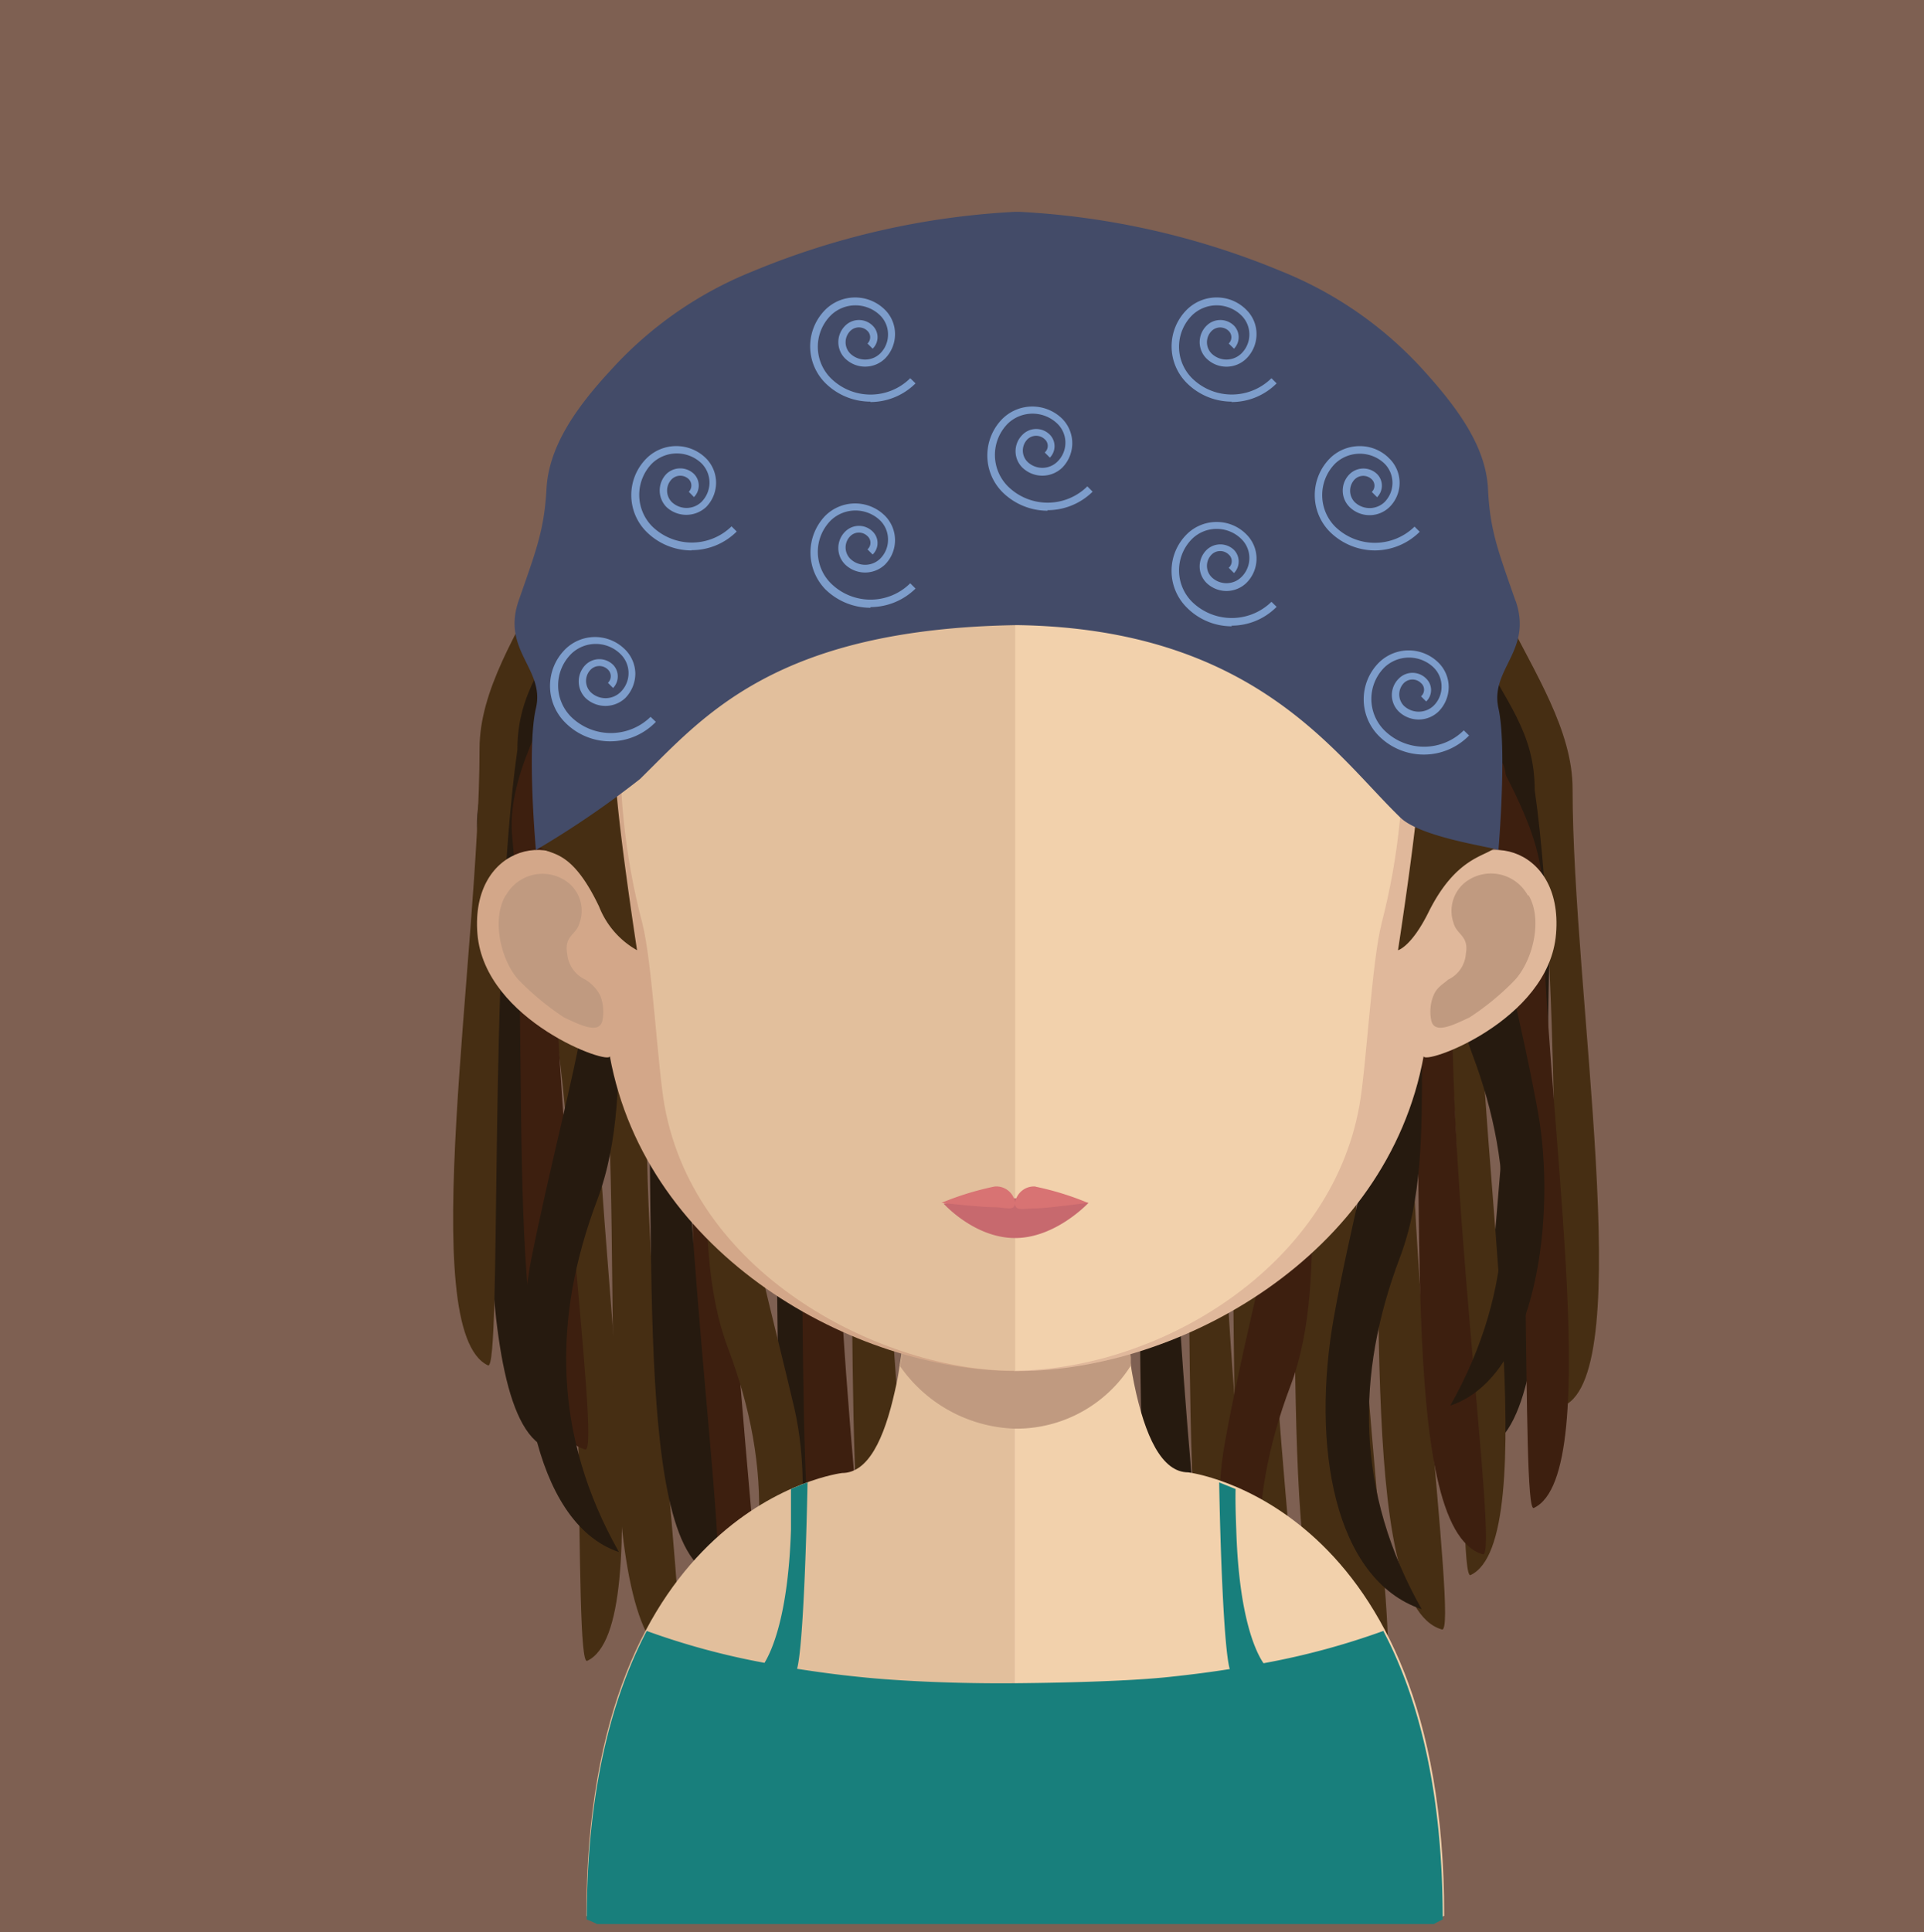 <svg xmlns="http://www.w3.org/2000/svg" xmlns:xlink="http://www.w3.org/1999/xlink" viewBox="0 0 145.36 145.95"><defs><style>.cls-1{fill:none;}.cls-2{fill:#7e6052;}.cls-3{fill:#261a0f;}.cls-4{fill:#462e13;}.cls-5{fill:#3d1f0f;}.cls-6{fill:#e2bf9c;}.cls-7{fill:#f2d1ac;}.cls-8{clip-path:url(#clip-path);}.cls-9{fill:#c09a80;}.cls-10{fill:#d3a789;}.cls-11{fill:#e0b89b;}.cls-12{fill:#434b68;}.cls-13{fill:#7d9dcb;}.cls-14{fill:#187f7c;}.cls-15{fill:#c7696e;}.cls-16{fill:#d87373;}</style><clipPath id="clip-path"><rect class="cls-1" x="67.95" y="97.6" width="17.49" height="10.34"/></clipPath></defs><title>Asset 142</title><g id="Layer_2" data-name="Layer 2"><g id="Layer_1-2" data-name="Layer 1"><rect class="cls-2" width="145.36" height="145.95"/><path class="cls-3" d="M40.65,49.5c-2.12,4.67-5,9.33-4.57,13.73,1.59,15.42-1.19,44.36,5.52,46.26,1.28.37-3.16-30.83-2.17-46.52-.45-4.39,1.9-6.87,4-11.53-.23-2.21-.23-2.21-2.8-1.94"/><path class="cls-3" d="M113,49.5c2.13,4.67,5,9.33,4.56,13.73-1.59,15.42,1.2,44.36-5.51,46.26-1.28.37,3.17-30.83,2.17-46.52.46-4.39-1.89-6.87-4-11.53.22-2.21.22-2.21,2.8-1.94"/><path class="cls-4" d="M41.31,43.37c-2.22,4.42-5.08,8.76-5.08,13.18,0,15.5-4.89,44,.64,46.59,1.06.5,0-31,2.22-46.5,0-4.42,2.22-6.63,4.43-11.07,0-2.2,0-2.2-2.21-2.2"/><path class="cls-4" d="M113.75,46.4c2.2,4.43,5.06,8.77,5.06,13.19,0,15.5,4.89,44-.64,46.59-1.07.48,0-31-2.22-46.5,0-4.42-2.2-6.64-4.42-11.06,0-2.22,0-2.22,2.22-2.22"/><path class="cls-4" d="M106.67,59.21c2.22,4.44,5.08,8.77,5.08,13.2,0,15.49,4.89,44-.65,46.57-1.06.5,0-31-2.21-46.48,0-4.43-2.22-6.64-4.42-11.07,0-2.22,0-2.22,2.2-2.22"/><path class="cls-4" d="M39.92,65.69C42.14,70.11,45,74.46,45,78.88c0,15.5,4.89,44-.64,46.58-1.07.49,0-31-2.22-46.49,0-4.42-2.22-6.64-4.43-11.07,0-2.21,0-2.21,2.21-2.21"/><path class="cls-5" d="M111.46,54.14c2.22,4.43,5.08,8.76,5.08,13.2,0,15.5,4.89,44-.66,46.57-1,.5,0-31-2.2-46.48,0-4.44-2.22-6.64-4.43-11.07,0-2.22,0-2.22,2.21-2.22"/><path class="cls-5" d="M43.26,49.5c-2.13,4.67-5,9.33-4.56,13.73,1.58,15.42-1.21,44.36,5.51,46.26C45.5,109.86,41,78.66,42,63c-.45-4.39,1.9-6.87,4-11.53-.23-2.21-.23-2.21-2.8-1.94"/><path class="cls-4" d="M50.19,65.64c-2.13,4.67-5,9.32-4.57,13.73,1.59,15.42-1.19,44.35,5.52,46.26C52.42,126,48,94.81,49,79.12c-.45-4.4,1.9-6.87,4-11.54-.22-2.2-.22-2.2-2.79-1.94"/><path class="cls-5" d="M56.32,66.1c-2.12,4.68-5,9.33-4.56,13.73,1.59,15.42-1.2,44.35,5.52,46.26,1.28.37-3.18-30.83-2.18-46.51-.46-4.4,1.89-6.87,4-11.54-.22-2.2-.22-2.2-2.8-1.94"/><path class="cls-4" d="M108,63.11c-2.13,4.66-5,9.32-4.56,13.72,1.59,15.42-1.2,44.36,5.5,46.26,1.29.36-3.16-30.83-2.16-46.52-.46-4.4,1.89-6.86,4-11.53-.22-2.2-.22-2.2-2.8-1.93"/><path class="cls-3" d="M53.05,59c-2.13,4.66-5,9.32-4.56,13.72C50.08,88.15,47.29,117.09,54,119c1.28.37-3.18-30.84-2.19-46.52-.44-4.4,1.91-6.87,4-11.53-.23-2.21-.23-2.21-2.81-1.94"/><path class="cls-4" d="M101.72,67.66c-2.13,4.67-5,9.33-4.56,13.72,1.59,15.43-1.2,44.36,5.52,46.27,1.28.36-3.17-30.83-2.18-46.52-.46-4.4,1.89-6.86,4-11.54-.23-2.19-.23-2.19-2.81-1.93"/><path class="cls-4" d="M103.68,65.64c-2.13,4.67-5,9.32-4.56,13.73,1.58,15.42-1.21,44.35,5.5,46.26,1.29.37-3.16-30.82-2.17-46.51-.45-4.4,1.9-6.87,4-11.54-.22-2.2-.22-2.2-2.79-1.94"/><path class="cls-4" d="M97.14,70c-2.12,4.67-5,9.32-4.55,13.73,1.57,15.43-1.21,44.35,5.51,46.27,1.28.36-3.17-30.84-2.18-46.52-.45-4.41,1.9-6.87,4-11.54-.24-2.2-.24-2.2-2.81-1.94"/><path class="cls-3" d="M62.68,70c-2.13,4.67-5,9.32-4.56,13.73,1.59,15.43-1.19,44.35,5.52,46.27,1.28.36-3.18-30.84-2.18-46.52-.45-4.41,1.91-6.87,4-11.54-.22-2.2-.22-2.2-2.8-1.94"/><path class="cls-5" d="M64.61,68.62C62.48,73.3,59.59,78,60,82.35c1.59,15.43-1.19,44.36,5.51,46.26,1.28.37-3.16-30.82-2.17-46.51-.45-4.4,1.9-6.87,4-11.54-.22-2.19-.22-2.19-2.8-1.94"/><path class="cls-4" d="M68.31,68.62c-2.13,4.68-5,9.33-4.57,13.73,1.6,15.43-1.19,44.36,5.52,46.26,1.28.37-3.17-30.82-2.18-46.51-.45-4.4,1.9-6.87,4-11.54-.22-2.19-.22-2.19-2.8-1.94"/><path class="cls-3" d="M90,68.62C87.91,73.3,85,78,85.48,82.35c1.59,15.43-1.19,44.36,5.51,46.26,1.29.37-3.16-30.82-2.18-46.51-.45-4.4,1.91-6.87,4-11.54-.23-2.19-.23-2.19-2.81-1.94"/><path class="cls-4" d="M93.77,68.62c-2.12,4.68-5,9.33-4.55,13.73,1.58,15.43-1.2,44.36,5.51,46.26C96,129,91.56,97.79,92.55,82.1c-.45-4.4,1.91-6.87,4-11.54-.23-2.19-.23-2.19-2.81-1.94"/><path class="cls-5" d="M111.08,57.42c-2.12,4.67-5,9.32-4.55,13.73,1.57,15.41-1.21,44.35,5.5,46.26,1.29.37-3.16-30.84-2.17-46.51-.45-4.4,1.9-6.87,4-11.54-.23-2.2-.23-2.2-2.81-1.94"/><path class="cls-3" d="M45.14,57.47c1.65,13.28-2.32,24.21-5,37.64-1.52,7.66,0,19.92,6.62,22.13-5-8.85-5-17.7-1.65-26.57s0-19.92,3.31-31c0-2.21-1.66-2.21-3.31-2.21"/><path class="cls-3" d="M105.79,61.78c1.65,13.28-2.55,24.16-5,37.64-1.76,9.77,0,19.92,6.62,22.14-5-8.86-5-17.71-1.65-26.56s0-19.94,3.32-31c0-2.22-1.67-2.22-3.32-2.22"/><path class="cls-5" d="M97.51,71.52c1.65,13.29-2.6,24.15-5,37.63-1.18,6.67,0,19.92,6.62,22.14-5-8.85-5-17.71-1.65-26.56s0-19.92,3.31-31c0-2.21-1.66-2.21-3.31-2.21"/><path class="cls-3" d="M111.2,46.41c-1.66,13.27,2.56,24.15,5,37.63,1.36,7.63,0,19.92-6.63,22.14,5-8.86,5-17.71,1.66-26.56s0-19.94-3.31-31c0-2.21,1.65-2.21,3.31-2.21"/><path class="cls-4" d="M55,68.68C53.37,82,56.87,93,60,106.32c1.78,7.61,0,19.91-6.63,22.13,5-8.86,5-17.71,1.65-26.56s0-19.93-3.31-31c0-2.21,1.66-2.21,3.31-2.21"/><path class="cls-6" d="M76.64,87v58.06H45.08l-.78-.33c0-31.14,19.32-33.46,19.32-33.46,1.94,0,3.17-2.48,4-6.24.14-.59.25-1.18.34-1.82.18-1.06.33-2.19.44-3.37.07-.7.13-1.41.2-2.14.28-3.57.37-7.45.37-11.12,0,0,4.26.42,7.68.42"/><path class="cls-7" d="M109.11,144.72s-.3.12-.76.34H76.64V87h.07c3.43,0,7.7-.42,7.7-.42,0,3.65.09,7.48.38,11,.07.71.14,1.42.21,2.11.12,1.21.26,2.36.44,3.44v0c.06.49.16.94.24,1.38.82,4,2.1,6.71,4.09,6.71,0,0,19.34,2.32,19.34,33.46"/><g class="cls-8"><path class="cls-9" d="M85.44,103.15v0a10.23,10.23,0,0,1-8.75,4.77h0A11,11,0,0,1,68,103.2c.18-1.06.33-2.19.44-3.37.07-.7.13-1.41.2-2.14a35,35,0,0,0,8,1h.09a32.8,32.8,0,0,0,8.15-1.13c.07.71.14,1.42.21,2.11.12,1.21.26,2.36.44,3.44"/></g><path class="cls-10" d="M76.74,20.4c-33.44,0-33.63,28-32.14,46.3-2.29-4.34-9.08-3-8.53,3.84.54,6.6,10.13,10,10,9.23,2.75,15.08,18.48,23.8,30.68,23.8l.25,0V20.4h-.25"/><path class="cls-9" d="M38.21,67.66A3.16,3.16,0,0,1,43,66.73a2.73,2.73,0,0,1,.78,3c-.23.88-1.16.95-.93,2.29A2.41,2.41,0,0,0,44.22,74a3,3,0,0,1,1.14,1.23,3.41,3.41,0,0,1,.15,1.88c-.26,1.08-1.84.23-2.89-.25A20.58,20.58,0,0,1,39.16,74c-1.4-1.59-2-4.63-.95-6.38"/><path class="cls-11" d="M76.9,20.4c33.45,0,33.64,28,32.15,46.3,2.29-4.34,9.08-3,8.51,3.84-.52,6.6-10.12,10-10,9.23-2.73,15.08-18.46,23.8-30.67,23.8-.08,0-.17,0-.26,0V20.4h.26"/><path class="cls-9" d="M115.44,67.66a3.17,3.17,0,0,0-4.84-.93,2.77,2.77,0,0,0-.78,3c.23.88,1.16.95.93,2.29A2.35,2.35,0,0,1,109.41,74c-.38.34-.88.59-1.12,1.23a3.24,3.24,0,0,0-.15,1.88c.26,1.08,1.82.23,2.88-.25A19.82,19.82,0,0,0,114.48,74c1.4-1.59,2.06-4.63,1-6.38"/><path class="cls-6" d="M76.45,28.29c-11,0-19.05,3.19-23.93,9.5-6.81,8.81-6.55,22.27-4,31.92.77,3,1.16,10.91,1.69,13.83,2.37,13.07,16.79,20,26.28,20h.25V28.29h-.25"/><path class="cls-7" d="M100.32,37.8c-4.83-6.27-12.79-9.45-23.62-9.51v75.25c10.84-.11,23.79-7.73,26-20,.53-2.92.93-10.87,1.69-13.83,2.5-9.63,2.75-23.07-4.09-31.91"/><path class="cls-4" d="M112.91,64.05c-.66.65-2.92.67-5,4.89-1.29,2.59-2.29,2.84-2.29,2.84s1.64-10.56,1.64-13.5S97.87,33.62,92.65,31.86,82.71,36,77.08,36h-.44c-5.5-.11-10.4-5.82-15.56-4.12S46.5,55.35,46.5,58.28s1.63,13.5,1.63,13.5a6.51,6.51,0,0,1-2.87-3.3C43.13,64,41.58,64.66,40.83,64c-1.39-18.31,3-42.85,35.77-42.85h.18c33,0,37.57,24.57,36.13,42.88"/><path class="cls-12" d="M114.5,45.39c-1.32-3.79-1.93-5.31-2.08-8.45s-2.19-6-4.82-8.91A29.11,29.11,0,0,0,96.83,20.5,59.52,59.52,0,0,0,77,16H76.7A59.7,59.7,0,0,0,56.86,20.5,29,29,0,0,0,46.11,28c-2.65,2.86-4.65,5.78-4.82,8.91s-.78,4.66-2.1,8.45,2,5.16,1.3,8.14,0,10.71,0,10.71a71.34,71.34,0,0,0,7.86-5.36c4.76-4.66,10.14-11.35,28.5-11.63,17.89.27,24,9.75,28.94,14.53,1.54,1.51,6.91,2.23,7.42,2.46,0,0,.66-7.74,0-10.71s2.62-4.33,1.29-8.14"/><path class="cls-13" d="M46.11,56a4.78,4.78,0,0,1-3.41-1.42,3.91,3.91,0,0,1,0-5.53,3.2,3.2,0,0,1,4.51,0A2.62,2.62,0,0,1,48,50.88a2.66,2.66,0,0,1-.76,1.85,2.19,2.19,0,0,1-3,0,1.78,1.78,0,0,1,0-2.51,1.48,1.48,0,0,1,2.08,0,1.26,1.26,0,0,1,0,1.75l-.39-.39a.69.69,0,0,0,0-1,.92.92,0,0,0-1.3,0,1.21,1.21,0,0,0,0,1.71,1.62,1.62,0,0,0,2.24,0,2,2,0,0,0,0-2.89,2.66,2.66,0,0,0-3.72,0,3.36,3.36,0,0,0,0,4.75,4.29,4.29,0,0,0,6,0l.4.38A4.78,4.78,0,0,1,46.11,56"/><path class="cls-13" d="M52.24,41.58a4.84,4.84,0,0,1-3.4-1.41,3.92,3.92,0,0,1,0-5.54,3.19,3.19,0,0,1,4.51,0,2.62,2.62,0,0,1,0,3.67,2.2,2.2,0,0,1-3,0,1.79,1.79,0,0,1,0-2.5,1.5,1.5,0,0,1,2.08,0,1.24,1.24,0,0,1,0,1.75l-.39-.4a.68.68,0,0,0,0-.95.92.92,0,0,0-1.29,0,1.23,1.23,0,0,0,0,1.72,1.62,1.62,0,0,0,2.24,0A2.06,2.06,0,0,0,53,35a2.7,2.7,0,0,0-3.73,0,3.39,3.39,0,0,0,0,4.76,4.29,4.29,0,0,0,6,0l.39.39a4.82,4.82,0,0,1-3.41,1.41"/><path class="cls-13" d="M65.77,45.91a4.87,4.87,0,0,1-3.42-1.4,4,4,0,0,1,0-5.55,3.2,3.2,0,0,1,4.51,0,2.62,2.62,0,0,1,0,3.69,2.18,2.18,0,0,1-3,0,1.75,1.75,0,0,1,0-2.5,1.47,1.47,0,0,1,2.07,0,1.21,1.21,0,0,1,0,1.74l-.39-.39a.67.67,0,0,0,0-1,.92.92,0,0,0-1.3,0,1.21,1.21,0,0,0,0,1.71,1.62,1.62,0,0,0,2.25,0,2,2,0,0,0,.6-1.46,2,2,0,0,0-.6-1.44,2.69,2.69,0,0,0-3.72,0,3.36,3.36,0,0,0,0,4.75,4.26,4.26,0,0,0,6,0l.4.4a4.88,4.88,0,0,1-3.41,1.4"/><path class="cls-13" d="M65.77,30.34a4.84,4.84,0,0,1-3.42-1.41,3.92,3.92,0,0,1,0-5.53,3.2,3.2,0,0,1,4.51,0,2.58,2.58,0,0,1,.76,1.84,2.62,2.62,0,0,1-.76,1.85,2.16,2.16,0,0,1-3,0,1.74,1.74,0,0,1,0-2.49,1.47,1.47,0,0,1,2.07,0,1.21,1.21,0,0,1,0,1.74l-.39-.39a.66.66,0,0,0,0-.95.92.92,0,0,0-1.3,0,1.21,1.21,0,0,0,0,1.71,1.63,1.63,0,0,0,2.25,0,2,2,0,0,0,.6-1.45,2,2,0,0,0-.6-1.44,2.67,2.67,0,0,0-3.72,0,3.36,3.36,0,0,0,0,4.75,4.26,4.26,0,0,0,6,0l.4.39a4.85,4.85,0,0,1-3.41,1.41"/><path class="cls-13" d="M79.15,38.58a4.85,4.85,0,0,1-3.41-1.4,3.93,3.93,0,0,1,0-5.55,3.22,3.22,0,0,1,4.51,0,2.63,2.63,0,0,1,0,3.7,2.17,2.17,0,0,1-3,0,1.74,1.74,0,0,1,0-2.49,1.45,1.45,0,0,1,2.07,0,1.24,1.24,0,0,1,0,1.73l-.39-.39a.66.66,0,0,0,0-1,.94.94,0,0,0-1.3,0,1.21,1.21,0,0,0,0,1.71,1.62,1.62,0,0,0,2.24,0,2,2,0,0,0,0-2.9,2.7,2.7,0,0,0-3.72,0,3.36,3.36,0,0,0,0,4.75,4.27,4.27,0,0,0,6,0l.4.4a4.87,4.87,0,0,1-3.42,1.4"/><path class="cls-13" d="M93.07,30.34a4.82,4.82,0,0,1-3.41-1.41,3.91,3.91,0,0,1,0-5.53,3.2,3.2,0,0,1,2.25-.93,3.13,3.13,0,0,1,2.25.93,2.55,2.55,0,0,1,.77,1.84,2.59,2.59,0,0,1-.77,1.85,2.15,2.15,0,0,1-3,0,1.74,1.74,0,0,1,0-2.49,1.47,1.47,0,0,1,2.07,0,1.25,1.25,0,0,1,0,1.74l-.4-.39a.66.66,0,0,0,0-.95.92.92,0,0,0-1.29,0,1.21,1.21,0,0,0,0,1.71,1.62,1.62,0,0,0,2.24,0,2,2,0,0,0,.61-1.45,2,2,0,0,0-.61-1.44,2.67,2.67,0,0,0-3.72,0,3.36,3.36,0,0,0,0,4.75,4.27,4.27,0,0,0,6,0l.39.39a4.8,4.8,0,0,1-3.41,1.41"/><path class="cls-13" d="M93.07,47.31a4.78,4.78,0,0,1-3.41-1.42,3.9,3.9,0,0,1,0-5.53,3.2,3.2,0,0,1,2.25-.93,3.13,3.13,0,0,1,2.25.93,2.58,2.58,0,0,1,0,3.68,2.17,2.17,0,0,1-3,0,1.75,1.75,0,0,1,0-2.5,1.49,1.49,0,0,1,2.07,0,1.26,1.26,0,0,1,0,1.75l-.4-.4a.66.66,0,0,0,0-1,.92.92,0,0,0-1.29,0,1.21,1.21,0,0,0,0,1.71,1.61,1.61,0,0,0,2.24,0,2,2,0,0,0,.61-1.45,2,2,0,0,0-.61-1.44,2.66,2.66,0,0,0-3.72,0,3.36,3.36,0,0,0,0,4.75,4.29,4.29,0,0,0,6,0l.39.38a4.77,4.77,0,0,1-3.41,1.42"/><path class="cls-13" d="M103.88,41.58a4.86,4.86,0,0,1-3.41-1.41,3.94,3.94,0,0,1,0-5.54,3.18,3.18,0,0,1,2.25-.93,3.1,3.1,0,0,1,2.25.94,2.57,2.57,0,0,1,0,3.67,2.16,2.16,0,0,1-3,0,1.75,1.75,0,0,1,0-2.5,1.49,1.49,0,0,1,2.07,0,1.24,1.24,0,0,1,0,1.75l-.4-.4a.66.66,0,0,0,0-.95.92.92,0,0,0-1.29,0,1.24,1.24,0,0,0,0,1.72,1.63,1.63,0,0,0,2.25,0,2.06,2.06,0,0,0,0-2.91,2.7,2.7,0,0,0-3.73,0,3.39,3.39,0,0,0,0,4.76,4.29,4.29,0,0,0,6,0l.39.39a4.84,4.84,0,0,1-3.41,1.41"/><path class="cls-13" d="M107.59,57a4.8,4.8,0,0,1-3.42-1.41,3.92,3.92,0,0,1,0-5.53,3.2,3.2,0,0,1,4.51,0,2.59,2.59,0,0,1,.77,1.84,2.63,2.63,0,0,1-.77,1.85,2.17,2.17,0,0,1-3,0,1.74,1.74,0,0,1,0-2.49,1.45,1.45,0,0,1,2.07,0,1.2,1.2,0,0,1,0,1.73l-.39-.39a.66.66,0,0,0,0-1,.92.92,0,0,0-1.3,0,1.23,1.23,0,0,0,0,1.71,1.63,1.63,0,0,0,2.25,0,2,2,0,0,0,.6-1.45,2,2,0,0,0-.6-1.44,2.69,2.69,0,0,0-3.72,0,3.36,3.36,0,0,0,0,4.75,4.26,4.26,0,0,0,6,0l.4.39A4.77,4.77,0,0,1,107.59,57"/><path class="cls-14" d="M104.51,123.2a56.16,56.16,0,0,1-9.05,2.44c-.55-.8-1.86-3.41-2.06-10.1-.05-1.27-.07-2.28-.05-3.06l-1.24-.5c.07,4.36.34,12.55.8,14.1-1.44.23-3,.43-4.63.6-2.52.27-6.92.43-11.64.47s-9.12-.2-11.64-.47c-1.72-.17-3.31-.39-4.78-.62.45-1.62.71-9.75.79-14.08-.38.14-.8.31-1.25.5,0,.78,0,1.79,0,3.06-.21,6.61-1.5,9.24-2,10.07a55.27,55.27,0,0,1-8.9-2.41c-2.62,5-4.53,12-4.53,21.8a6.66,6.66,0,0,1,.77.34h63.24A7.14,7.14,0,0,1,109,145C109,135.15,107.12,128.16,104.51,123.2Z"/><path class="cls-15" d="M82.24,90.86s-2.47,2.66-5.55,2.66-5.4-2.6-5.4-2.6a35.57,35.57,0,0,1,5.4-.4,45.36,45.36,0,0,1,5.55.34"/><path class="cls-16" d="M78.27,89.63a1.45,1.45,0,0,0-1.58,1.21,1.43,1.43,0,0,0-1.56-1.21,22.22,22.22,0,0,0-4,1.23s3,.33,3.91.33,1.63.34,1.64-.31c0,.65.65.4,1.51.4s4-.42,4-.42a21.91,21.91,0,0,0-4-1.23"/></g></g></svg>